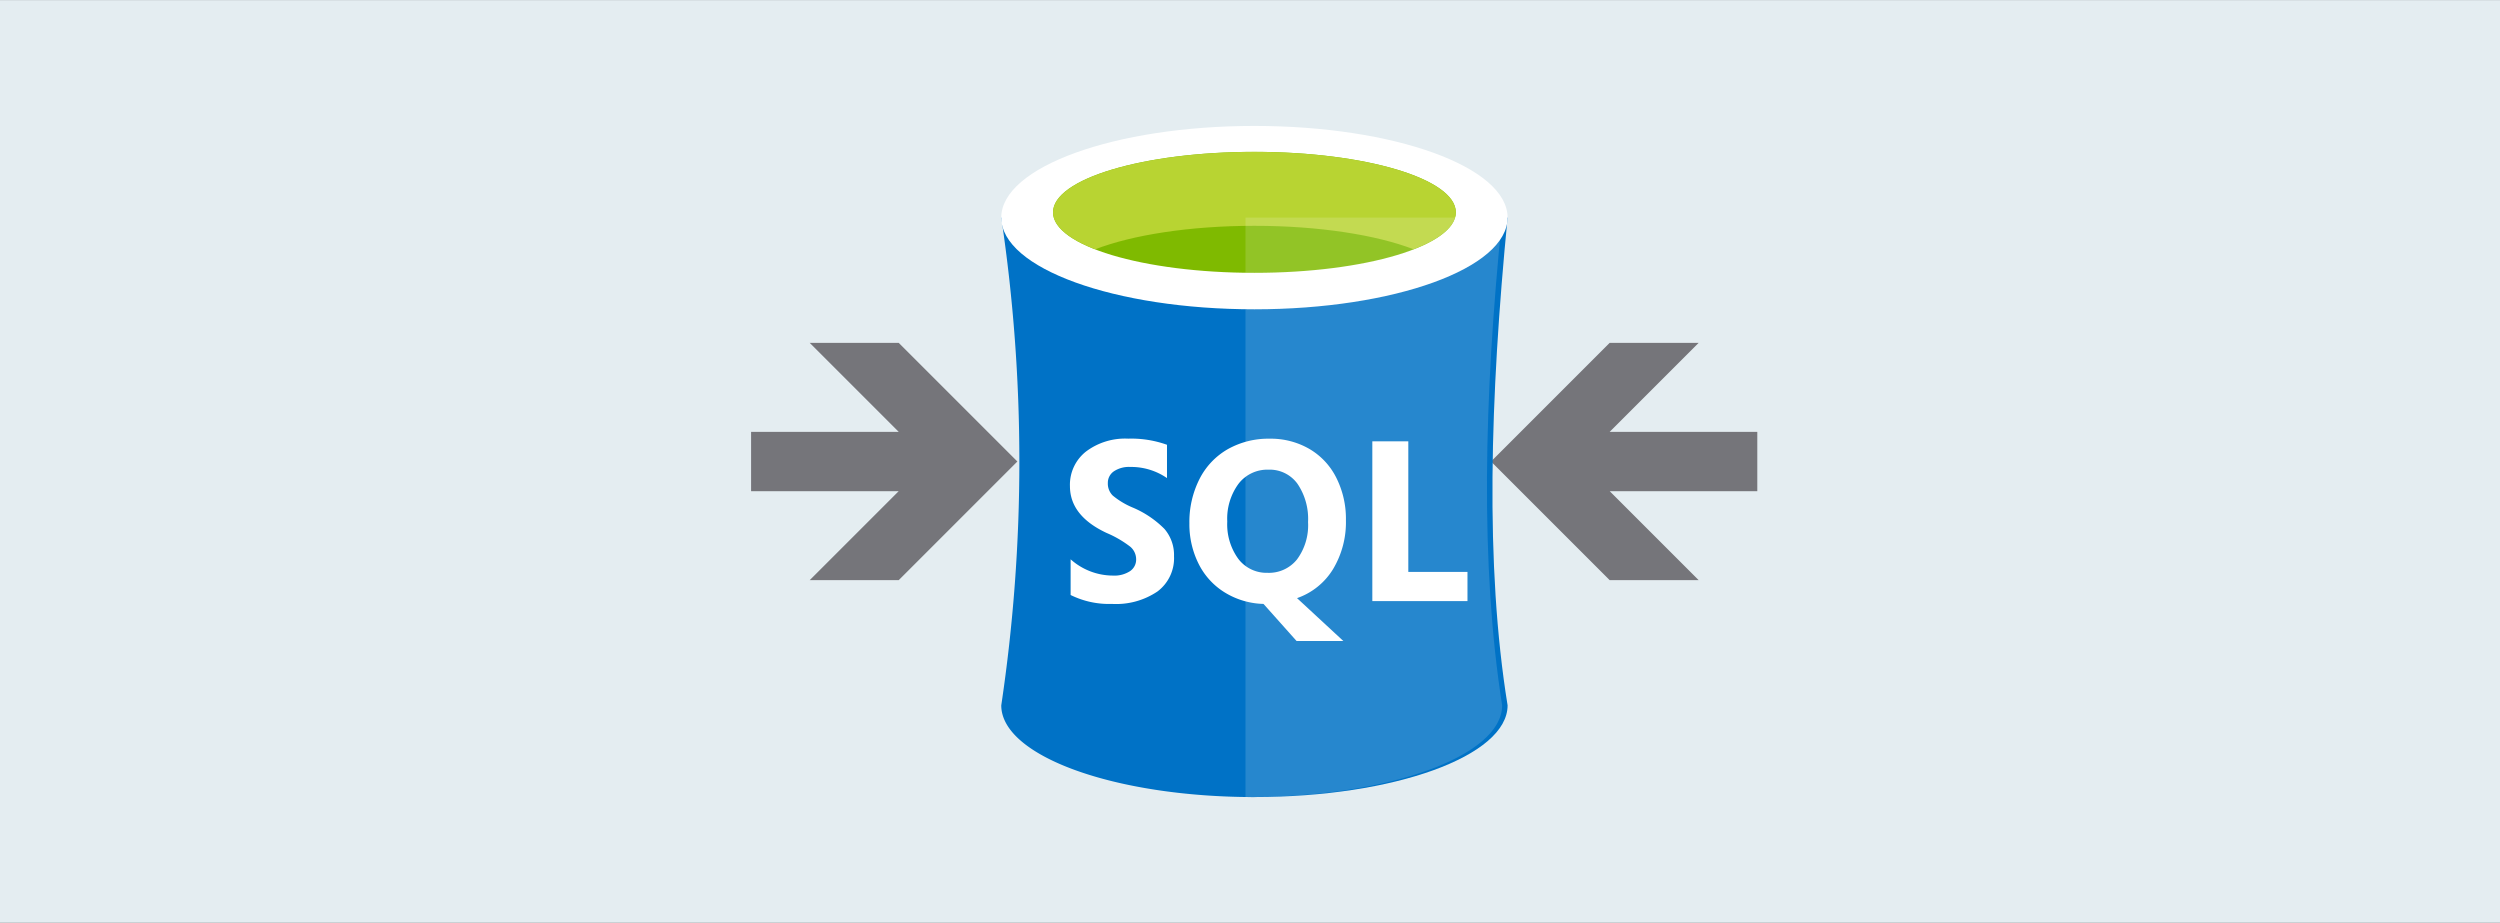 <svg xmlns="http://www.w3.org/2000/svg" viewBox="0 0 298 110">
  <rect x="0" y="0" width="298" height="110" fill="#333333" stroke="none"/>
  <title>6 - data-compression</title>
  <g id="background_blue" data-name="background blue">
    <rect y="0.011" width="298" height="110" fill="#e4edf1"/>
  </g>
  <g id="Shapes">
    <g>
      <polygon points="191.875 58.547 209.47 58.547 209.47 51.475 191.875 51.475 202.483 40.867 191.875 40.867 177.731 55.011 191.875 69.155 202.483 69.155 191.875 58.547" fill="#75757a"/>
      <polygon points="107.125 51.475 89.53 51.475 89.53 58.547 107.125 58.547 96.517 69.155 107.125 69.155 121.269 55.011 107.125 40.867 96.517 40.867 107.125 51.475" fill="#75757a"/>
      <g>
        <path d="M119.351,25.94a196.944,196.944,0,0,1,0,58.14c0,6.036,13.511,10.931,30.177,10.931V25.94Z" fill="#0072c6"/>
        <path d="M149.114,95.009h.414c16.665,0,30.177-4.891,30.177-10.929-2.7-16.676-2.093-36.661,0-58.14H149.114Z" fill="#0072c6"/>
        <path d="M179.705,25.94c0,6.036-13.512,10.929-30.177,10.929s-30.177-4.893-30.177-10.929,13.511-10.929,30.177-10.929S179.705,19.9,179.705,25.94" fill="#fff"/>
        <path d="M173.535,25.31c0,3.985-10.748,7.212-24.007,7.212S125.519,29.3,125.519,25.31s10.75-7.211,24.009-7.211,24.007,3.228,24.007,7.211" fill="#7fba00"/>
        <path d="M168.505,29.717c3.143-1.219,5.032-2.745,5.032-4.4,0-3.985-10.749-7.213-24.009-7.213s-24.008,3.228-24.008,7.213c0,1.658,1.889,3.184,5.032,4.4,4.389-1.7,11.248-2.8,18.976-2.8s14.585,1.1,18.977,2.8" fill="#b8d432"/>
        <path d="M139.943,66.3a4.957,4.957,0,0,1-1.966,4.2,8.811,8.811,0,0,1-5.43,1.487,10.339,10.339,0,0,1-4.929-1.062V66.669a7.6,7.6,0,0,0,5.033,1.94,3.425,3.425,0,0,0,2.053-.531,1.663,1.663,0,0,0,.725-1.409,1.97,1.97,0,0,0-.7-1.5,12.8,12.8,0,0,0-2.835-1.647q-4.356-2.043-4.357-5.578a5.035,5.035,0,0,1,1.9-4.11,7.753,7.753,0,0,1,5.046-1.547,12.615,12.615,0,0,1,4.623.731v3.97a7.541,7.541,0,0,0-4.383-1.328,3.245,3.245,0,0,0-1.951.523,1.651,1.651,0,0,0-.717,1.4,2,2,0,0,0,.578,1.481,9.364,9.364,0,0,0,2.37,1.428,11.747,11.747,0,0,1,3.806,2.563A4.773,4.773,0,0,1,139.943,66.3Z" fill="#fff"/>
        <path d="M160.434,62a10.859,10.859,0,0,1-1.528,5.83,8.153,8.153,0,0,1-4.3,3.467l5.524,5.113h-5.577l-3.944-4.423a9.24,9.24,0,0,1-4.576-1.341,8.4,8.4,0,0,1-3.148-3.419,10.5,10.5,0,0,1-1.109-4.842,11.315,11.315,0,0,1,1.2-5.279,8.534,8.534,0,0,1,3.379-3.566,9.877,9.877,0,0,1,4.995-1.248,9.189,9.189,0,0,1,4.708,1.209,8.244,8.244,0,0,1,3.226,3.439A10.872,10.872,0,0,1,160.434,62Zm-4.514.24a7.449,7.449,0,0,0-1.263-4.575,4.082,4.082,0,0,0-3.453-1.681,4.338,4.338,0,0,0-3.573,1.685,7.016,7.016,0,0,0-1.341,4.489,7,7,0,0,0,1.314,4.455,4.226,4.226,0,0,0,3.492,1.667,4.283,4.283,0,0,0,3.52-1.614A6.847,6.847,0,0,0,155.92,62.235Z" fill="#fff"/>
        <polygon points="174.923 71.651 163.582 71.651 163.582 52.607 167.871 52.607 167.871 68.172 174.923 68.172 174.923 71.651" fill="#fff"/>
        <path d="M148.463,95.01h.414c16.665,0,30.177-4.891,30.177-10.929-2.616-16.675-2.2-36.488,0-58.14H148.463Z" fill="#fff" opacity="0.15" style="isolation: isolate"/>
      </g>
    </g>
  </g>
</svg>

